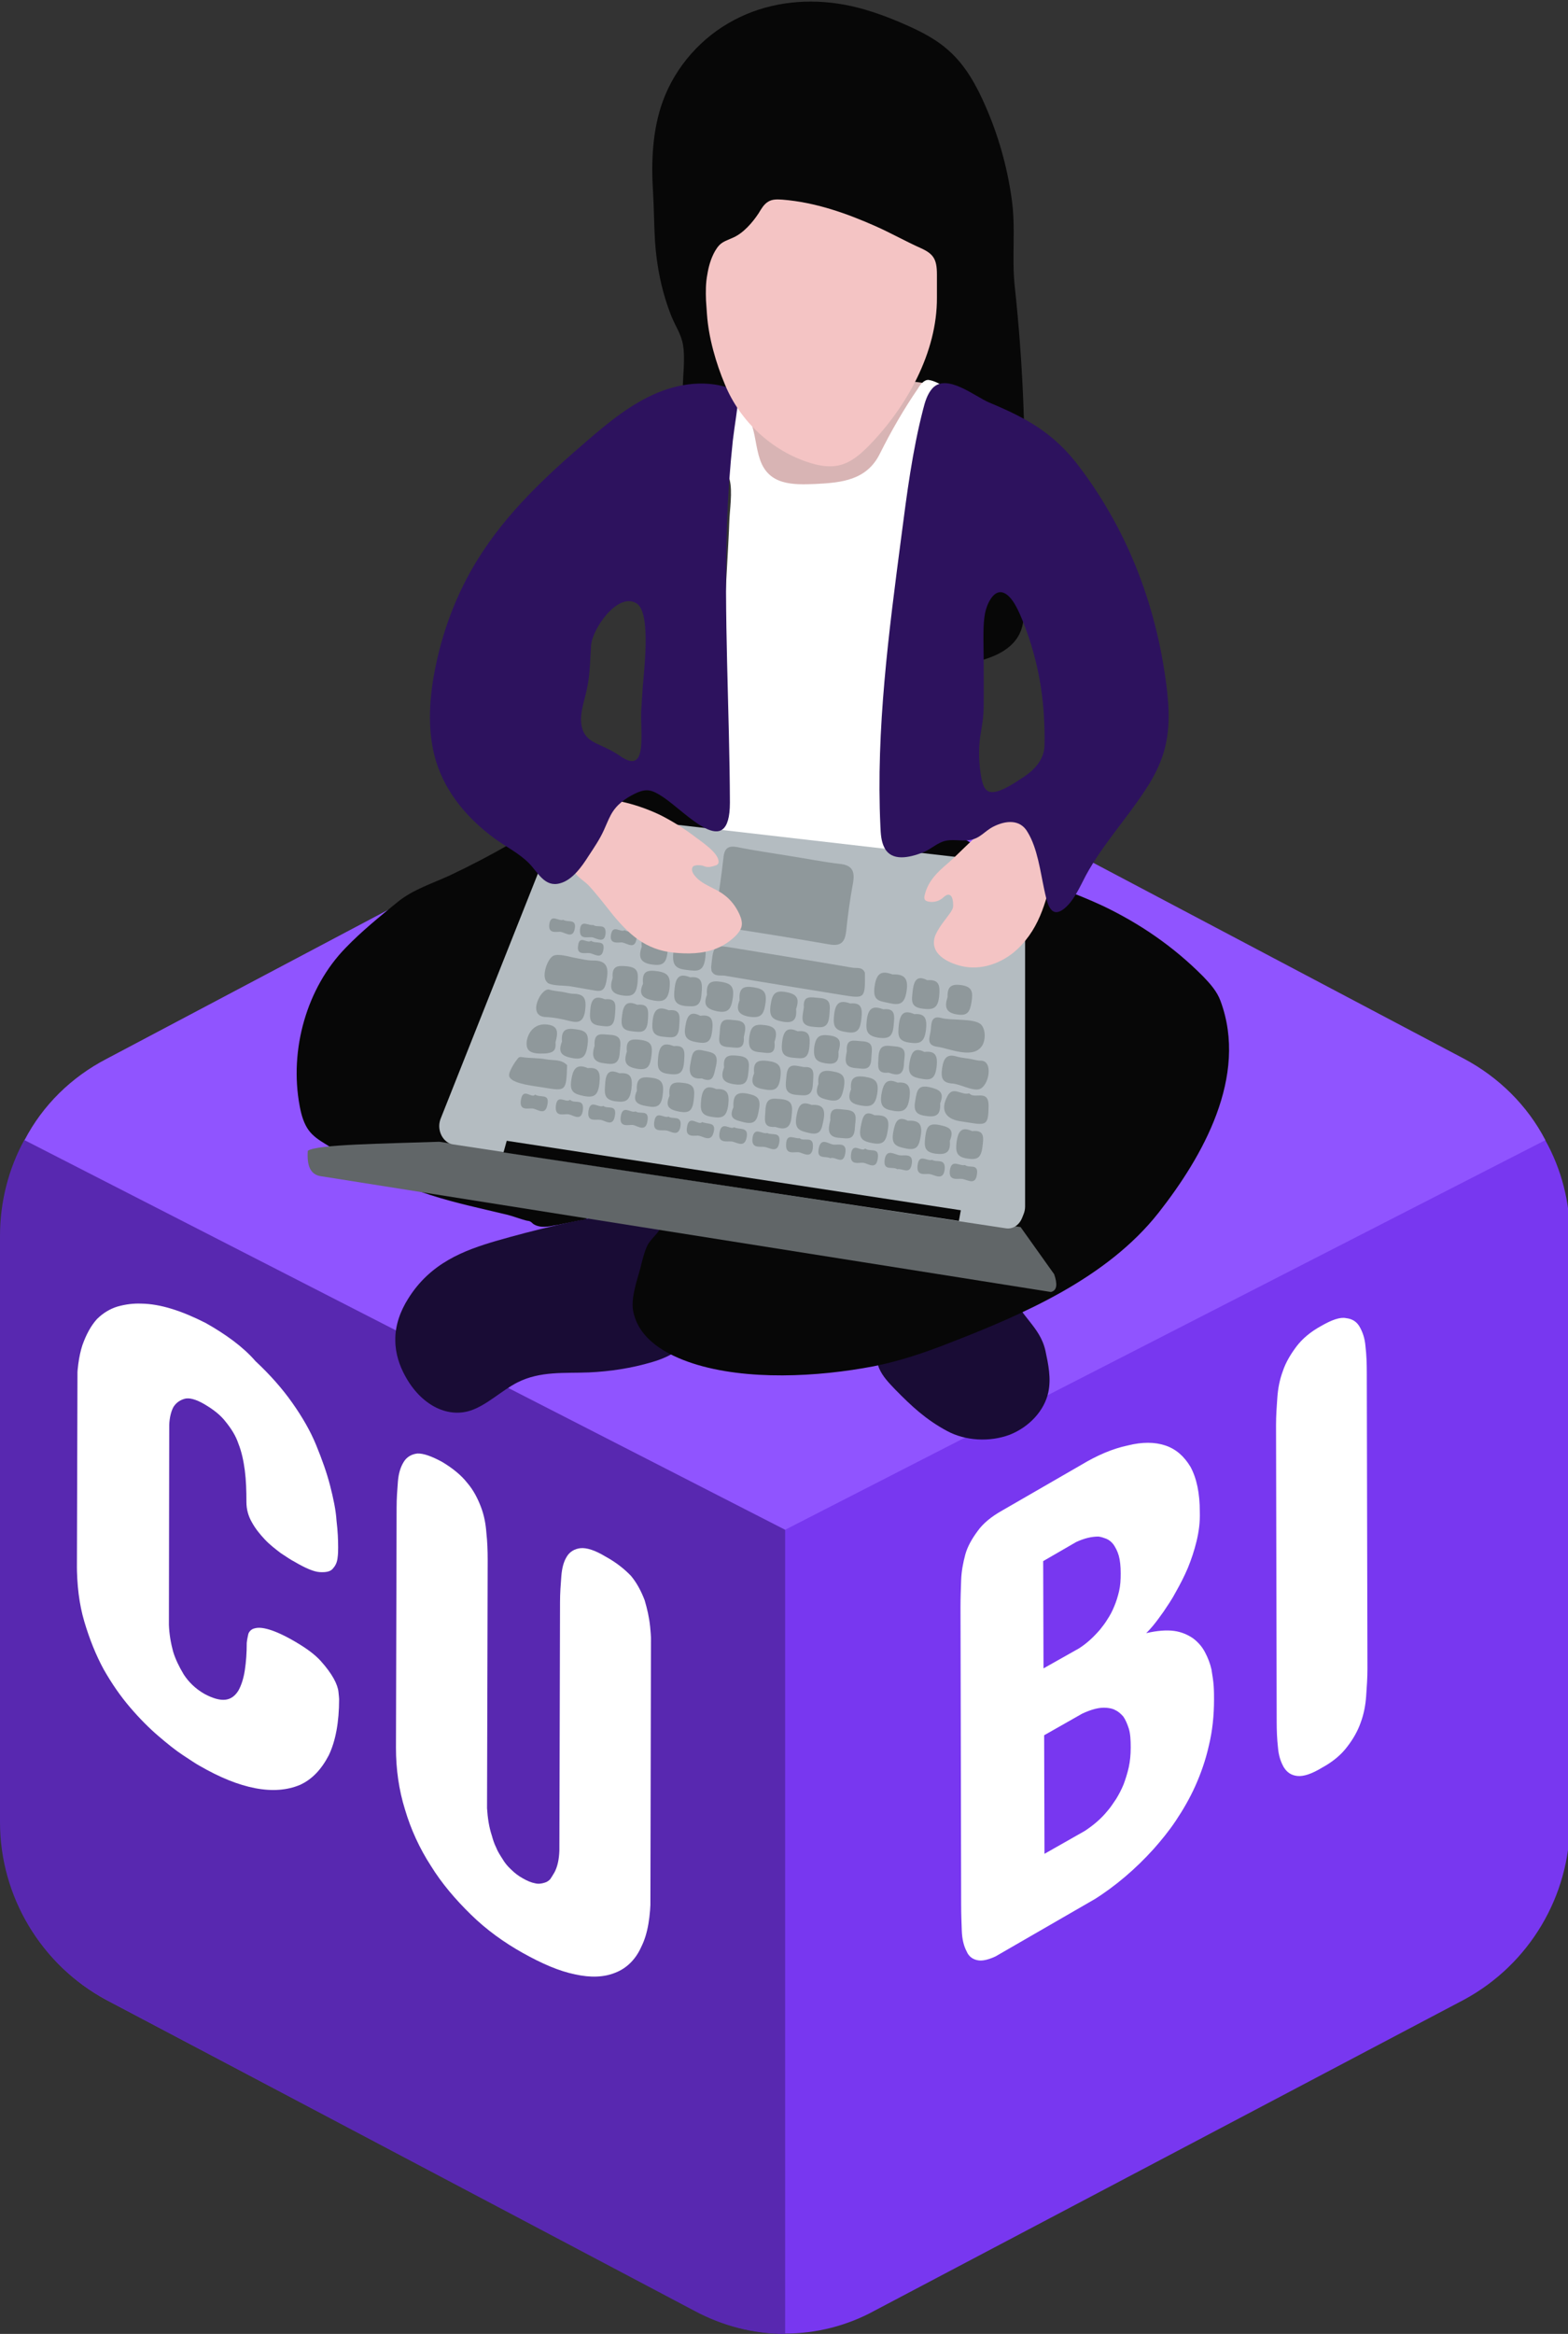 <?xml version="1.0" encoding="utf-8"?>
<!-- Generator: Adobe Illustrator 23.0.2, SVG Export Plug-In . SVG Version: 6.00 Build 0)  -->
<svg version="1.1" xmlns="http://www.w3.org/2000/svg" xmlns:xlink="http://www.w3.org/1999/xlink" x="0px" y="0px"
	 viewBox="0 0 485.5 722.4" style="enable-background:new 0 0 485.5 722.4;" xml:space="preserve">
<rect x="0" y="0" width="485.5" height="722.4" fill="#333333" stroke="none"/>
<style type="text/css">
	.st0{fill:#7837F0;}
	.st1{fill:#5828B0;}
	.st2{fill:#9054FF;}
	.st3{enable-background:new    ;}
	.st4{clip-path:url(#SVGID_2_);}
	.st5{fill:#FFFFFF;}
	.st6{clip-path:url(#SVGID_4_);}
	.st7{fill:#190C35;}
	.st8{fill:#070707;}
	.st9{fill:#616668;}
	.st10{fill:#D8B4B4;}
	.st11{fill:#B4BCC1;}
	.st12{fill:#F4C4C4;}
	.st13{fill:#2D125E;}
	.st14{fill:#8F989B;}
</style>
<g id="Cubi-chica">
	<g id="Capa_1">
		<g>
			<g>
				<path class="st0" d="M486.1,382.5V564c0,22.9-12.6,44-32.7,54.9L271,715.1c-17.4,9.6-38.5,9.6-55.9,0L32.9,619
					c-20.2-10.9-32.7-32-32.7-54.9V382.6c0-10.4,2.6-20.6,7.6-29.8h0.1c5.6-10.7,14.5-19.4,25.1-25l182.1-96.3
					c17.4-9.4,38.4-9.4,55.8,0l182.3,96.3c10.7,5.6,19.4,14.3,25.1,25h0.1C483.5,361.9,486.1,372.1,486.1,382.5z"/>
				<path class="st1" d="M243.1,473.2v249.2c-9.8,0-19.4-2.5-28-7.1L32.9,619C12.7,608.1,0,587,0,564V382.5c0-10.4,2.6-20.7,7.6-29.8
					L243.1,473.2z"/>
				<path class="st2" d="M478.5,352.9L243.1,473.5L7.6,352.9c5.6-10.8,14.5-19.5,25.3-25.1l182.2-96.4c17.4-9.3,38.4-9.3,55.9,0
					l182.3,96.3C464,333.4,472.9,342.1,478.5,352.9L478.5,352.9z"/>
			</g>
			<g>
				<g>
					<g class="st3">
						<g>
							<g>
								<defs>
									<polygon id="SVGID_1_" points="23.7,524.8 24.1,386.6 201.6,489.2 201.3,627.4 								"/>
								</defs>
								<clipPath id="SVGID_2_">
									<use xlink:href="#SVGID_1_"  style="overflow:visible;"/>
								</clipPath>
								<g class="st4">
									<g>
										<g>
											<g>
												<path class="st5" d="M63.7,409.5c-7.5-3.8-14-5.9-19.9-6c-2.5-0.1-4.9,0.2-7.4,0.9c-2.3,0.7-4.5,2-6.4,3.9
													c-1.8,2-3.3,4.7-4.5,8.1c-1.1,3.4-1.7,7.8-1.7,13.1V484c0,6.5,0.7,12.5,2.3,17.9s3.6,10.4,6,14.8
													c2.5,4.4,5.2,8.3,8.2,11.8c2.9,3.4,5.9,6.4,8.7,8.8s5.4,4.5,7.7,6s3.9,2.6,5,3.2c6.4,3.7,12.1,6,17.4,7
													c5.3,1,9.8,0.6,13.7-1c3.8-1.7,6.7-4.8,9-9.2c2.1-4.4,3.2-10.2,3.2-17.4c0-0.4-0.1-1.1-0.2-2.2s-0.6-2.6-1.5-4.2
													c-0.9-1.6-2.2-3.4-4-5.4c-1.8-2-4.4-3.9-7.8-5.9c-3.4-2-6.1-3.2-8.1-3.8s-3.4-0.7-4.5-0.4c-1,0.2-1.7,0.9-2,1.7
													c-0.2,0.9-0.4,1.8-0.5,2.8c0,3.1-0.2,5.9-0.6,8.5c-0.4,2.6-1.1,4.7-2,6.3c-1,1.6-2.3,2.6-4,2.8c-1.7,0.2-3.9-0.4-6.5-1.8
													c-2.8-1.6-4.9-3.7-6.4-6c-1.5-2.5-2.6-4.8-3.3-7.1c-0.7-2.6-1.2-5.4-1.3-8.3l0.1-61.9c0.1-2.3,0.6-4.2,1.3-5.5
													c0.7-1.1,1.7-2,3.3-2.5c1.5-0.5,3.7,0.1,6.4,1.7c2.7,1.6,4.9,3.3,6.5,5.4c1.7,2.1,3.1,4.3,3.9,6.7c1,2.5,1.6,5.3,2,8.3
													c0.4,3.1,0.5,6.3,0.5,9.8c0,2.3,0.6,4.4,1.7,6.3c1.1,2,2.5,3.7,4,5.3s3.2,2.9,4.9,4.2c1.7,1.1,3.1,2.1,4.3,2.7
													c3.4,2,6,3.1,7.8,3.2c1.8,0.1,3.2-0.1,4-1s1.3-1.8,1.5-3.2s0.2-2.5,0.2-3.4c0-2.3-0.1-5-0.5-8.3c-0.2-3.3-1-7-2-10.9
													c-1-3.9-2.5-8.1-4.3-12.5c-1.8-4.4-4.3-8.7-7.4-13.1c-3.1-4.4-6.9-8.7-11.4-12.9C75.3,416.9,69.9,413,63.7,409.5"/>
												<path class="st5" d="M187.5,481.8c-3.3-2-5.9-2.8-7.8-2.6c-1.8,0.2-3.3,1.1-4.2,2.6c-1,1.6-1.5,3.6-1.7,6.1
													c-0.2,2.6-0.4,5.2-0.4,8l-0.2,76.9c-0.1,2.8-0.6,5-1.5,6.7c-0.4,0.7-0.9,1.5-1.3,2.1c-0.5,0.6-1.2,1-2,1.2
													c-0.7,0.2-1.7,0.4-2.8,0.1c-1.1-0.2-2.3-0.7-3.7-1.5c-1.3-0.7-2.6-1.7-3.6-2.7c-1.1-1-2-2.1-2.7-3.3
													c-0.7-1.1-1.5-2.3-2-3.6c-0.6-1.2-1-2.5-1.3-3.6c-0.9-2.7-1.3-5.5-1.5-8.5l0.2-76.9c0-2.8-0.1-5.6-0.4-8.3
													c-0.2-2.8-0.7-5.5-1.7-8.1c-1-2.6-2.3-5.2-4.3-7.5c-1.8-2.3-4.5-4.5-7.7-6.4c-3.3-1.8-5.9-2.7-7.7-2.6
													c-1.8,0.2-3.3,1.1-4.2,2.6c-1,1.6-1.6,3.6-1.8,6.1c-0.2,2.6-0.4,5.2-0.4,8l-0.2,74.4c0,6.6,0.9,13,2.8,19.1
													c1.8,6.1,4.5,12,8,17.4c3.4,5.5,7.6,10.4,12.4,15.1c4.8,4.7,10.2,8.6,16.1,11.9c5.9,3.3,11.2,5.6,16.1,6.6
													c4.9,1.1,9.1,0.9,12.5-0.5c3.4-1.3,6.3-4,8.1-8.1c2-4,2.8-9.3,2.9-16.1l0.2-74.4c0-2.8-0.1-5.6-0.4-8.5s-0.9-5.5-1.7-8.2
													c-1-2.6-2.3-5.2-4.2-7.5C193.4,485.7,190.8,483.6,187.5,481.8"/>
											</g>
										</g>
									</g>
								</g>
							</g>
						</g>
					</g>
				</g>
			</g>
			<g>
				<g>
					<g class="st3">
						<g>
							<g>
								<defs>
									<polygon id="SVGID_3_" points="297.6,611.7 297.1,475.1 423.2,402.2 423.7,538.9 								"/>
								</defs>
								<clipPath id="SVGID_4_">
									<use xlink:href="#SVGID_3_"  style="overflow:visible;"/>
								</clipPath>
								<g class="st6">
									<g>
										<g>
											<g>
												<path class="st5" d="M323.4,573.8l-0.1-36.7l11.8-6.7c2.8-1.3,5.3-2,7.5-1.8c0.9,0.1,1.8,0.2,2.7,0.7
													c0.9,0.4,1.7,1.1,2.5,2c0.7,1,1.2,2.2,1.7,3.7c0.5,1.6,0.6,3.6,0.6,5.9c0,2.2-0.2,4.3-0.6,6.1c-0.4,1.8-1,3.7-1.6,5.3
													c-0.7,1.7-1.5,3.2-2.3,4.5c-0.9,1.3-1.7,2.6-2.6,3.6c-2.1,2.6-4.4,4.5-7.1,6.3L323.4,573.8 M323.1,516.4l-0.1-33.2
													l10.2-5.9c2.6-1.2,4.8-1.7,6.9-1.7c0.9,0.1,1.7,0.4,2.5,0.7c0.9,0.4,1.6,1,2.2,1.8c0.6,0.9,1.2,2,1.6,3.4
													s0.6,3.3,0.6,5.5c0,2-0.1,3.8-0.5,5.5s-0.9,3.3-1.5,4.7c-0.6,1.5-1.3,2.8-2.1,4c-0.7,1.2-1.6,2.3-2.3,3.2
													c-2,2.3-4,4.2-6.5,5.8L323.1,516.4 M334.8,453.4l-24.6,14.2c-3.2,1.8-5.8,3.9-7.5,6.3c-1.7,2.3-3.1,4.7-3.8,7.2
													c-0.7,2.6-1.2,5.2-1.3,8c-0.1,2.7-0.2,5.5-0.2,8.3l0.2,92c0,2.8,0.1,5.6,0.2,8.2c0.1,2.6,0.6,4.7,1.5,6.4
													c0.7,1.7,2.1,2.6,3.8,2.8c1.7,0.2,4.3-0.6,7.5-2.5l27.8-16.1c7-4.4,13.2-9.7,18.8-15.9c2.3-2.6,4.7-5.5,6.9-8.8
													c2.2-3.3,4.3-6.9,6-10.7c1.7-3.8,3.2-8,4.2-12.5c1.1-4.5,1.6-9.3,1.6-14.3c0-1.1,0-2.5-0.1-4c-0.1-1.7-0.4-3.4-0.7-5.3
													c-0.4-1.8-1.1-3.6-2-5.3c-0.9-1.7-2.1-3.1-3.7-4.3c-1.6-1.1-3.6-2-5.9-2.3s-5.2-0.1-8.6,0.7c0.4-0.4,1.1-1.1,2.1-2.3
													c1-1.2,2.1-2.7,3.3-4.4c1.2-1.8,2.6-3.8,3.8-6.1c1.3-2.3,2.6-4.8,3.7-7.4c1.1-2.7,2-5.4,2.7-8.3c0.7-2.9,1.1-5.9,1-9
													c0-5.9-1-10.5-2.9-14c-2-3.3-4.5-5.5-7.8-6.6s-7.2-1.1-11.6,0C344.5,448.4,339.8,450.4,334.8,453.4"/>
												<path class="st5" d="M409.1,410.4c-3.3,1.8-5.9,4-7.7,6.4s-3.3,4.9-4.2,7.6c-1,2.7-1.5,5.4-1.7,8.2
													c-0.2,2.8-0.4,5.6-0.4,8.5l0.2,91.7c0,2.8,0.1,5.5,0.4,8.1c0.2,2.6,0.9,4.5,1.8,6.1c1,1.6,2.3,2.5,4.2,2.7
													s4.4-0.6,7.7-2.6c3.3-1.8,5.9-4,7.7-6.4c1.8-2.3,3.3-4.9,4.2-7.5c1-2.7,1.5-5.4,1.7-8.2c0.2-2.8,0.4-5.6,0.4-8.5
													l-0.2-91.7c0-2.8-0.1-5.5-0.4-8c-0.2-2.6-0.9-4.5-1.8-6.1s-2.3-2.5-4.2-2.7C415,407.6,412.4,408.5,409.1,410.4"/>
											</g>
										</g>
									</g>
								</g>
							</g>
						</g>
					</g>
				</g>
			</g>
		</g>
	</g>
	<g id="Capa_2">
		<g>
			<path class="st7" d="M303.1,404.2c3.4-1.4,6.8-2.8,10.3-4.2c2.2,7.4,8.6,10.4,10.3,18.1c0.9,4.2,1.8,8.5,0.9,12.8
				c-1.2,5.7-5.9,10.8-12,13.2c-6.2,2.3-13.7,1.9-19.4-1.2c-6.5-3.5-10.9-7.6-16-12.8c-1.9-2-3.9-4-5-6.6c-1.1-2.6-1-5.8,0.9-7.8
				c1.3,0.5,2.7,0,3.9-0.5C285.6,411.4,294.3,407.8,303.1,404.2z"/>
			<path class="st7" d="M153.6,384.1c-9.9,2.9-20.4,6.8-27.3,18c-2.2,3.5-4,8-3.9,12.8c0,4,1.3,7.8,3,10.9
				c4.8,8.9,12.9,13.2,20.3,10.8c5.1-1.7,9.6-6.2,14.5-8.7c7.1-3.6,14.7-2.8,22.1-3.1c6.6-0.3,13.2-1.3,19.6-3.2
				c6.2-1.8,13.3-5.6,15.4-14.7c1.6-6.9-0.2-14.4-2-21.1c-4.6-17.5-16.2-11.7-26-10C177.3,377.9,165.4,380.7,153.6,384.1z"/>
			<path class="st8" d="M341.5,280.4c11.3,5.4,21.8,12.5,31.1,21.9c2.1,2.2,4.2,4.5,5.3,7.5c8.7,23.4-5.6,48.3-19.2,65.6
				c-16,20.3-42.1,31.5-64.8,40.3c-7.6,3-15.4,5.6-23.4,7.2c-17.2,3.3-39.3,4.5-56-0.9c-7.9-2.6-16.9-7.3-18.5-16.5
				c-0.6-3.9,1.2-9.1,2.2-12.7c0.6-2.3,1.2-5.1,2.2-7.2c1.2-2.4,3.5-3.7,4.5-6.3c0.9-2.4,0.5-5.8-1.7-7c-0.9-0.5-2-0.6-3.1-0.6
				c-2.9-0.1-5.9,0.2-8.7,0.8c-2.2,0.4-3.2,2.5-5.1,3.4c-0.8,0.4-1.4,0.5-2.2,0.5c-0.8,0-1.4,0.4-2.1,0.7c-0.7,0.3-1.5,0.5-2.3,0.6
				c-1.8,0.4-3.6,0.7-5.4,1.1c-0.9,0.2-1.8,0.4-2.7,0.5c-1.3,0.3-2.6,0.5-3.9,0.4c-0.9-0.1-1.7-0.3-2.5-0.8c-0.3-0.2-0.6-0.6-1-0.8
				c-0.3-0.2-0.8-0.2-1.2-0.3c-2-0.5-3.9-1.3-5.9-1.8c-7.9-1.9-16-3.6-23.8-6.1c-11.5-3.7-22.4-9.4-32.7-15.9c-1.8-1.1-3.6-2.3-4.9-4
				c-1.6-2.1-2.4-4.9-2.9-7.6c-3.3-17.5,2.2-36.7,14.2-49c5-5.2,10.6-9.7,16.1-14.2c4.8-3.9,10.7-5.7,16.3-8.3
				c12.5-5.9,24.5-12.8,36.1-20.7c5.4-3.7,11.5-8.4,18-9.2c5.9-0.7,12.5,0,18.6-0.1c17-0.4,34.2-0.8,50.7,3.5c9,2.3,17.7,6,26.2,10.2
				c13.5,6.6,25.7,15.6,39.3,20.4C332.8,276.6,337.2,278.4,341.5,280.4z"/>
			<path class="st9" d="M99.6,364.1l225.8,35.8c2-0.5,2-2.6,1-5.5L316,379.8l-180-26.4c-17.2,0.6-38,0.8-40.7,2.8
				C95,360.7,96,363.7,99.6,364.1z"/>
			<path class="st8" d="M202.8,74.5c-0.3-5-0.3-10.1-0.6-15c-0.6-9.5-0.2-19.2,3-28.1c4-11,12.2-20,22.1-25.2
				c9.8-5.2,21.1-6.7,32-5.1c7.6,1.1,15,3.8,22.1,7c4.4,2,8.8,4.3,12.4,7.6c5.1,4.5,8.6,10.8,11.4,17.3c3.9,8.9,6.6,18.4,8,28.2
				c1.4,9.4,0,18.2,1,27.5c2.4,22.2,3.4,44.7,3,67.1c-0.2,11.2-1.1,22.3-0.3,33.3c0.6,8.6-5,12.8-12.1,15c-8.3,2.5-15.5-0.9-22-7
				c-13-12.3-11.4-30.7-11.4-47.6c0-3.6,2-10.9,0.8-14.1c-2-5.6-12-0.4-16.2-0.1c-6,0.5-12.1,0.1-18.1-0.3c-5.7-0.4-11.4-0.8-17-2.3
				c-3.8-1.1-7.9-3.2-9.1-7.3c-0.4-1.5-0.4-3.1-0.4-4.6c0-4.4,0.8-9.6,0.1-13.9c-0.5-3.3-2.3-5.8-3.6-9
				C204.9,90.4,203.3,82.4,202.8,74.5z"/>
			<path class="st10" d="M272.9,166.2c7.8-0.5,16.6-1.7,20.8-6.6c1.5-1.7,2.2-3.7,2.8-5.7c1.8-5.9,2.8-11.9,3-17.9
				c0.2-4.2-0.2-8.7-3.3-12.3c-5-5.6-15.8-6.9-24.2-4.5c-6.1,1.7-11,4.9-17.2,6c-5.3,0.9-10.5,2.3-15.8,3.6
				c-4.6,1.1-9.5,0.3-14.2-0.4c-0.8-0.1-1.6-0.2-2.2,0.3c-0.5,0.4-0.6,1.1-0.8,1.7c-0.9,3.4-3.6,7.5-2.7,11.1
				c0.9,3.6,4.8,4.8,7.7,6.8c4.2,2.9,4.7,7.5,7.7,10.8c3.2,3.6,9,3.8,13.3,5.2C255.8,166.9,264.4,166.7,272.9,166.2z"/>
			<path class="st5" d="M222.3,261.4c15.9,4.2,32.3,6.1,48.7,5.7c1,0,2.1-0.1,3-0.6c1.6-1,1.9-3.4,2.1-5.4
				c3.4-38.9,6.4-77.9,9.7-116.7c0.4-4.4,2.2-8.4,3.7-12.4c0.8-2.1,1.3-4.2,1.8-6.3c0.5-1.9,2-3,2.1-5.3c0-0.1,0-0.2-0.1-0.3
				c-0.1-0.1-0.2-0.2-0.3-0.2c-1.6-0.8-3.7-2.1-5.5-2.3c-1.4-0.1-2.6,1.5-3.3,2.7c-4.4,6.4-8.3,13.2-11.8,20.2
				c-4.1,8.2-11.9,8.9-19.9,9.3c-7.1,0.3-14.5,0.4-17.2-7.6c-1.3-3.8-1.4-8-2.9-11.7c-1.5-3.9-4.5-7-8.1-8.6
				c-0.9,1.6-1.2,3.4-1.4,5.3c-0.4,3.7-0.8,7.4-0.5,11c0.4,4.1,2.6,6.6,3.5,10.2c1,3.8,0,9.5-0.1,13.4
				C225.6,170.6,219.7,260.7,222.3,261.4z"/>
			<path class="st11" d="M136,348.5L136,348.5c0-0.8,0.2-1.7,0.5-2.4l36.2-91.2c0.9-2.2,2.8-3.5,4.9-3.3L313,267.2
				c2.5,0.3,4.4,2.7,4.4,5.7v100.6c0,0.8-0.2,1.7-0.5,2.4l-0.4,1c-0.9,2.3-2.9,3.6-5,3.3l-171.3-26C137.8,353.8,136,351.3,136,348.5z
				"/>
			<path class="st12" d="M293.6,267.1c-3.2,2.7-6.3,5.6-7.3,10c-0.1,0.5-0.2,1,0.1,1.4c0.2,0.3,0.5,0.4,0.8,0.5
				c1.5,0.4,3.2,0.1,4.5-0.9c0.7-0.6,1.5-1.4,2.3-1.1c0.8,0.3,1,1.4,1.1,2.4c0,0.6,0.1,1.2-0.1,1.7c-0.1,0.4-0.4,0.8-0.6,1.2
				c-1.7,2.4-3.6,4.5-4.8,7.2c-2.1,5.7,3.9,8.5,8,9.5c6.1,1.5,12.7-0.8,17.4-5.2c7.4-7,9.2-16,11.5-25.8c0.8-3.6,1.7-7.4,0.6-10.9
				C321,236.8,300.8,260.9,293.6,267.1z"/>
			<path class="st13" d="M361.7,217.6c-0.1-1.1-0.2-2.3-0.3-3.4c-2.9-25.6-11.8-49.2-26.9-69.3c-8-10.8-16.5-15.4-28.2-20.3
				c-4.5-1.9-13.2-9.2-17.6-4.4c-1.6,1.8-2.3,4.2-2.9,6.6c-3.3,12.8-5,26-6.7,39.1c-3.9,29.8-7.9,59.8-6.5,89.9
				c0.1,2.2,0.2,4.5,1.2,6.5c2.3,4.6,8,3,11.6,1.7c2.3-0.8,4.3-2.7,6.5-3.5c2.8-1,5.6,0,8.4-0.5c3.2-0.5,4.5-2.7,7.2-4.1
				c3.9-2,8.4-2.4,10.7,1.7c3,4.9,3.9,12,5.1,17.6c0.8,3.6,1.7,9.4,6,6.2c3.1-2.3,5.1-7,6.9-10.4c5.2-9.6,12.6-17.5,18.5-26.6
				C360.6,235.5,362.4,228,361.7,217.6z M323.4,231c-0.2,4.5-3.6,7.7-6.9,9.8c-2.2,1.4-8.7,6.1-11.1,3.7c-0.9-0.9-1.2-2.2-1.5-3.5
				c-0.8-4.2-1-8.7-0.4-13c0.3-2,0.7-4,0.9-6c0.2-2.2,0.2-4.5,0.2-6.8c0-5.7,0-11.4-0.1-17.1c0-2.8,0-5.6,0.5-8.3
				c0.5-2.6,2.5-7.3,5.5-6.4c3,0.9,5.1,6.2,6.2,8.9c3.7,9.2,5.9,19,6.5,28.9C323.4,224.6,323.5,227.8,323.4,231z"/>
			<polygon class="st8" points="156.9,353.1 297.5,374.6 296.9,377.9 155.9,356.7 		"/>
			<g>
				<path class="st14" d="M169.7,304.3c1.5,0.9,5.3,0.7,7,1c2.5,0.4,5,0.9,7.5,1.3c2.1,0.4,3-0.2,3.5-2.6c0.8-4,0.7-6.8-4.2-6.7
					c-1.8,0-3.6-0.5-5.4-0.8c-1.7-0.3-5.3-1.5-6.9-0.6c-1.9,1.2-3.7,6.7-1.7,8.2C169.6,304.3,169.7,304.3,169.7,304.3z"/>
				<path class="st14" d="M304,317.4c-0.1-0.2-0.3-0.3-0.5-0.5c-2.2-1.7-9.1-1-12-1.8c-3.2-0.9-3.1,1.6-3.3,3.7c-0.2,2-1.7,4.7,2,5.2
					c3.6,0.5,10.4,3.6,13.4,0.3C305.2,322.7,305.3,319.1,304,317.4z"/>
				<path class="st14" d="M169,314.8c2.4,0.1,4.9,0.6,7.3,1.2c2.8,0.7,4.4,0.4,4.9-3.4c0.4-3.5-0.3-4.9-3.5-5c-1.2,0-2.4-0.4-3.6-0.6
					c-1.4-0.2-2.8-0.3-4.1-0.7C167.5,305.7,163,314.6,169,314.8z"/>
				<path class="st14" d="M303.7,328.3c-1.2,0-2.4-0.4-3.6-0.6c-1.2-0.2-2.5-0.3-3.6-0.6c-3.1-1-4.3,0.1-4.8,3.6
					c-0.5,3.4,0.4,4.5,3.4,4.7c2.2,0.2,6.2,2.4,8.2,1.7C306.3,336,307.6,328.3,303.7,328.3z"/>
				<path class="st14" d="M300.1,338.4c-2.3,0.8-5-2.4-6.7,0.8c-2.3,4.2-0.8,7,3.6,7.8c1.1,0.2,2.1,0.3,3.2,0.5
					c5.4,0.9,5.8,0.5,5.9-5.2C306.1,336.9,301.7,340.4,300.1,338.4z"/>
				<path class="st14" d="M275.4,310.5c3.1,0.7,4.7,0.3,5.3-3.7c0.7-4.4-1.1-5.3-4.4-5.2c-3.2-1.2-4.9-0.6-5.5,3.7
					C270.1,310.1,272.6,309.8,275.4,310.5z"/>
				<path class="st14" d="M212.5,300.2c3.2,0.4,5.4,0.9,5.9-3.9c0.5-4.2-1.2-4.9-3.7-4.9c-3-0.4-5.7-2-6.2,3.1
					C208.1,298.5,208.9,299.8,212.5,300.2z"/>
				<path class="st14" d="M276.5,343.8c3.3,0.6,4.6-0.3,5.1-4c0.5-3.6-0.5-5-3.7-4.7c-3.3-1.5-4.4,0.1-5,3.7
					C272.4,342.3,273.5,343.3,276.5,343.8z"/>
				<path class="st14" d="M203.5,300.6c-3-0.4-4.8-0.1-4.4,3.9c-1.6,3.5,0.1,4.6,3.4,5.2c3.1,0.5,4.3-0.3,4.8-3.7
					C207.7,302.3,206.9,301.1,203.5,300.6z"/>
				<path class="st14" d="M217.2,307.8c0.3-3.3,0.4-5.7-3.5-5.3c-3-1.2-4.4-0.4-4.8,3.3c-0.4,3.3-0.3,5.2,3.4,5.6
					C215.2,311.6,216.9,311.7,217.2,307.8z"/>
				<path class="st14" d="M272,321.2c3.2,0.4,4.4-0.3,4.7-3.8c0.3-3.1,0.6-5.4-3.2-5c-2.9-1.1-4.6-0.7-5.1,3.2
					C268,319,268.3,320.6,272,321.2z"/>
				<path class="st14" d="M266.7,315.4c0.4-3.4,0-5.1-3.4-4.8c-2.9-1-4.5-0.6-5,3.2c-0.4,3.4-0.2,5.1,3.5,5.6
					C265.3,320.1,266.3,319,266.7,315.4z"/>
				<path class="st14" d="M278.3,317.3c-0.3,3-0.4,4.9,3.2,5.4c3.3,0.5,4.7,0,5.2-3.9c0.4-3.4-0.2-5.2-3.6-4.9
					C279.9,312.5,278.7,313.7,278.3,317.3z"/>
				<path class="st14" d="M266.7,342.2c3,0.5,4.3-0.1,4.9-3.6c0.6-3.8-0.5-4.8-3.8-5.3c-3.3-0.5-4.6,0.4-4.3,3.9
					C262.1,340.7,263.7,341.7,266.7,342.2z"/>
				<path class="st14" d="M255,346.6c0.7-3.7-0.6-4.8-3.7-4.6c-3.2-1.3-4.1,0.1-4.7,3.5c-0.7,4.1,1,4.5,4,5.2
					C254.2,351.5,254.4,349.5,255,346.6z"/>
				<path class="st14" d="M237,310.6c0.5-3.5-0.5-4.5-3.6-5c-3.1-0.5-4.7,0.1-4.4,4c-1.2,3-0.4,4.5,3,5.1
					C235.5,315.2,236.5,314.2,237,310.6z"/>
				<path class="st14" d="M225.5,341.9c0.4-3.5-0.4-5-3.7-4.8c-3-1.3-4.3-0.3-4.7,3.3c-0.3,3.1-0.2,4.8,3.3,5.3
					C223.5,346.2,225,345.9,225.5,341.9z"/>
				<path class="st14" d="M285.6,312.2c3.2,0.4,4.8,0.1,5.2-3.9c0.3-3.3,0-5.2-3.7-4.9c-2.9-1.5-4.1-0.3-4.5,3.3
					C282.3,309.6,281.8,311.7,285.6,312.2z"/>
				<path class="st14" d="M195.5,337.1c0.4-3.4,0-5.2-3.7-4.9c-2.4-1-4.1-1-4.4,2.9c-0.2,3.1-0.7,5.3,3.3,5.8
					C193.9,341.3,195,340.6,195.5,337.1z"/>
				<path class="st14" d="M185.6,335.3c0.4-3.5-0.3-5-3.6-4.7c-3.3-1.4-4.6,0-5.1,3.7c-0.6,3.7,0.9,4.3,3.7,4.9
					C183.9,339.9,185.2,339.1,185.6,335.3z"/>
				<path class="st14" d="M246.7,338.9c2.7,0.2,4.8,0.7,5-3.4c0.1-2.8,0.9-5.5-2.7-5.2c-2.7-0.4-5.2-1.7-5.5,2.9
					C243.2,336.2,242.7,338.6,246.7,338.9z"/>
				<path class="st14" d="M246.5,312.3c1.1-3.2,0.3-4.6-3-5.2c-3.5-0.7-4.4,0.5-4.9,4c-0.5,3.5,0.5,4.5,3.6,5.1
					C245.4,316.8,246.8,315.9,246.5,312.3z"/>
				<path class="st14" d="M270.8,345.2c-3.2-1.7-3.7,0.5-4.3,3.6c-0.7,3.6,0.5,4.4,3.5,5c3.5,0.7,4.4-0.5,4.9-4.1
					C275.6,345.8,274,345.1,270.8,345.2z"/>
				<path class="st14" d="M167.2,326.1c0.9,0,1.8,0,2.3-0.1c2.1-0.3,2.7-1.2,2.5-3.4c0.8-2.9,1-5.2-2.8-5.5c-3.2-0.3-5.5,1.8-6.1,5.1
					c-0.1,0.9-0.1,1.9,0.4,2.6C164,325.7,165.6,326.1,167.2,326.1z"/>
				<path class="st14" d="M187,329.1c2.7,0.4,4.7,0.6,4.9-3.4c0.2-2.8,1-5.2-3-5.4c-2.5-0.1-5.1-1.1-4.8,3.4
					C183.2,326.6,183.4,328.7,187,329.1z"/>
				<path class="st14" d="M236.7,337.2c2.9,0.5,4.4,0.2,4.9-3.5c0.5-3.8-0.4-4.8-3.7-5.3c-3.1-0.4-4.8,0.1-4.4,3.8
					C232.1,335.7,233.6,336.7,236.7,337.2z"/>
				<path class="st14" d="M201.6,298.5c3.3,0.5,4.7,0,5.1-3.9c0.4-3.4-0.3-4.7-3.5-5.1c-2.9-0.4-4.9-0.4-4.5,3.5
					C197.7,296,198,297.9,201.6,298.5z"/>
				<path class="st14" d="M281.1,346.9c-3-1.5-3.9,0.1-4.5,3.4c-0.8,4.1,1,4.6,4,5.2c3.5,0.7,4-1,4.5-4
					C285.7,347.8,284.4,346.7,281.1,346.9z"/>
				<path class="st14" d="M264.7,349.1c0.1-2.6,1.3-5.3-2.8-5.6c-2.6-0.2-5.1-1.2-4.8,3.2c-0.8,3-0.9,5.3,2.9,5.5
					C262.5,352.4,264.5,353,264.7,349.1z"/>
				<path class="st14" d="M205.2,338.8c0.4-3.3-0.1-4.8-3.4-5.2c-3-0.4-4.9-0.2-4.6,4c-1.5,3.4,0.1,4.3,3.2,4.8
					C203.4,343,204.8,342.4,205.2,338.8z"/>
				<path class="st14" d="M256.8,314.2c0.2-2.9,0.7-5.1-3.1-5.3c-2.6-0.2-5.1-1-4.8,2.9c-0.4,2.9-1.5,5.6,2.7,6
					C254.6,318.1,256.5,318.4,256.8,314.2z"/>
				<path class="st14" d="M235,343.4c0.7-3.7-0.8-4.3-3.6-4.9c-3.3-0.6-4.5,0.5-4.3,4.2c-1.7,3.7,0.7,4,3.4,4.7
					C234,348.2,234.5,346.4,235,343.4z"/>
				<path class="st14" d="M222,313c3.5,0.7,4.4-0.7,4.9-4.1c0.5-3.6-0.6-4.5-3.6-5c-3.2-0.5-4.7,0.2-4.4,4
					C217.7,311,218.7,312.3,222,313z"/>
				<path class="st14" d="M214.8,340.5c0.3-3,0.5-4.9-3.1-5.3c-3.1-0.4-4.8-0.1-4.4,4c-1.5,3.4,0,4.3,3.1,4.9
					C213.4,344.6,214.4,343.8,214.8,340.5z"/>
				<path class="st14" d="M194.2,299.1c-3-0.3-4.8-0.2-4.5,3.6c-1,3.1-0.6,4.9,3,5.4c3.2,0.5,4.3-0.4,4.7-3.8
					C197.6,301.3,197.8,299.5,194.2,299.1z"/>
				<path class="st14" d="M245.6,327.4c2.7,0.2,4.6,0.8,5-3.3c0.3-3.2,0.2-5.3-3.6-4.9c-2.7-1.2-4.3-0.8-4.8,3.1
					C241.8,325.6,242.2,327.1,245.6,327.4z"/>
				<path class="st14" d="M215.8,322.6c3,0.5,4.3,0.1,4.7-3.5c0.4-3.3,0-5.2-3.7-4.7c-3-1.6-4.1-0.1-4.6,3.3
					C211.6,321.1,212.8,322.1,215.8,322.6z"/>
				<path class="st14" d="M202.1,315.7c-0.4,3.3,0,4.9,3.3,5.2c2.6,0.2,4.7,0.9,4.9-3.2c0.2-3,0.6-5.4-3.2-5
					C204.5,311.7,202.6,311.7,202.1,315.7z"/>
				<path class="st14" d="M301,350.1c-3.1-1.4-4.3-0.2-4.8,3.3c-0.4,3.2,0,4.7,3.3,5.2c3.1,0.5,4.3-0.2,4.7-3.7
					C304.6,351.9,304.8,349.7,301,350.1z"/>
				<path class="st14" d="M294.1,353.1c1.5-3.6-0.3-4.3-3.3-4.9c-3.1-0.6-3.9,0.4-4.3,3.6c-0.4,3.1-0.3,4.8,3.2,5.3
					C292.9,357.5,294.4,356.7,294.1,353.1z"/>
				<path class="st14" d="M287.8,336.5c-3.6-0.8-3.9,1.1-4.4,4.1c-0.6,3.2,0.2,4.4,3.2,4.8c3.2,0.5,4.7-0.2,4.5-3.9
					C292.5,338,290.8,337.2,287.8,336.5z"/>
				<path class="st14" d="M296.4,314c3.2,0.5,3.9-0.8,4.4-3.8c0.5-3.1,0.3-4.8-3.2-5.3c-3.1-0.4-4.3,0.5-4.2,3.7
					C292.4,311.6,292.8,313.5,296.4,314z"/>
				<path class="st14" d="M245.1,345.5c0.3-3,0.5-4.9-3.2-5.3c-2.7-0.2-4.7-0.7-4.9,3.4c-0.1,2.8-1,5.5,3,5.2
					C243,349.8,244.8,349.4,245.1,345.5z"/>
				<path class="st14" d="M256.7,340.5c3.4,0.7,4-0.9,4.6-4c0.6-3.6-0.6-4.4-3.6-4.9c-3.3-0.6-4.6,0.4-4.3,3.9
					C252,339.2,253.8,339.9,256.7,340.5z"/>
				<path class="st14" d="M208.6,323.8c-3-1.2-4.4-0.4-4.8,3.3c-0.3,3.1-0.3,4.9,3.2,5.3c3,0.4,4.5,0.1,4.8-3.6
					C212,325.8,212.4,323.4,208.6,323.8z"/>
				<path class="st14" d="M197.2,330.8c3.4,0.6,4.1-0.8,4.5-4c0.4-3,0.1-4.4-3.1-4.9c-3-0.4-4.9-0.3-4.5,3.6
					C193,328.8,193.8,330.2,197.2,330.8z"/>
				<path class="st14" d="M177.2,327.5c3.3,0.6,4.2-0.5,4.7-3.9c0.5-3.5-0.3-4.6-3.5-5c-3.1-0.5-4.7,0.1-4.4,3.8
					C172.6,325.9,174.1,326.9,177.2,327.5z"/>
				<path class="st14" d="M286.2,325.6c-3-1.5-4-0.1-4.6,3.4c-0.6,3.7,0.8,4.4,3.7,4.9c3.1,0.6,4.2-0.1,4.7-3.6
					C290.4,326.8,289.7,325.2,286.2,325.6z"/>
				<path class="st14" d="M235.4,325.7c2.4,0.2,4.9,1.1,4.4-3.2c1-3,0.6-4.8-3-5.2c-3.1-0.4-4.3,0.2-4.8,3.7
					C231.6,324.4,232.5,325.5,235.4,325.7z"/>
				<path class="st14" d="M192.6,314.4c-0.4,3-0.1,4.5,3.1,4.8c2.7,0.3,4.6,0.7,4.9-3.3c0.2-3.1,0.4-5.3-3.3-4.9
					C194.1,309.6,193,310.9,192.6,314.4z"/>
				<path class="st14" d="M190.4,314.3c0.2-2.9,0.8-5.4-3.1-5c-2.7-1.1-4.2-0.5-4.5,3c-0.3,3.1-0.3,4.9,3.2,5.2
					C188.7,317.9,190.1,317.9,190.4,314.3z"/>
				<path class="st14" d="M227.3,335.6c2.9,0.4,4.1-0.1,4.4-3.5c0.3-2.9,0.7-4.9-3-5.3c-2.9-0.3-4.9-0.3-4.5,3.6
					C222.9,333.8,224,335.1,227.3,335.6z"/>
				<path class="st14" d="M217.3,333.8c3.7,1.6,3.7-1.1,4.4-3.9c0.9-4-1.1-4.1-3.8-4.7c-3.5-0.9-3.6,1.2-4.1,3.9
					C213.1,332.4,214,334.1,217.3,333.8z"/>
				<path class="st14" d="M275.1,332c2.5,0.9,4.7,1.2,4.8-2.9c0.1-2.4,1.2-4.9-2.6-5.2c-2.7-0.2-5.1-1.1-5.3,3.4
					C271.9,330,271.3,332.4,275.1,332z"/>
				<path class="st14" d="M264.9,330.6c2.6,0.2,4.8,1,4.9-3.2c0.1-2.5,1-4.9-2.8-5.1c-2.5-0.1-5.1-1.2-4.8,3.1
					C261.7,328.1,261.2,330.3,264.9,330.6z"/>
				<path class="st14" d="M255.5,329.1c2.9,0.5,4.4-0.2,4.1-3.5c0.8-2.8,0.9-4.6-2.7-5.1c-3.1-0.4-4.3,0.2-4.8,3.7
					C251.8,327.5,252.6,328.6,255.5,329.1z"/>
				<path class="st14" d="M227.8,315.8c-2.6-0.2-4.8-1-4.9,3.2c-0.1,2.4-1.2,4.9,2.6,5.1c2.5,0.1,5.1,1.2,4.8-3.1
					C230.9,318.4,231.5,316.1,227.8,315.8z"/>
				<path class="st14" d="M220.3,300.5C220.3,300.5,220.3,300.5,220.3,300.5c0.9,1.9,2.7,1.3,4.1,1.5c12.2,2.1,24.3,4,36.5,6
					c6.9,1.1,7,1.1,6.9-6.9c-0.8-2-2.6-1.3-4-1.6c-12.2-2.1-24.5-4.1-36.7-6.1c-6.2-1-6.2-1-6.9,5.9
					C220.2,299.8,220.3,300.1,220.3,300.5C220.3,300.5,220.3,300.5,220.3,300.5z"/>
				<path class="st14" d="M227.3,348.9c-1.2,1-3.8-2.2-4.5,1.6c-0.6,3.4,2.1,2.7,3.6,2.8c1.6,0.1,4.1,2.3,4.8-1.3
					C231.8,348.6,228.9,349.8,227.3,348.9z"/>
				<path class="st14" d="M278.6,357.6c-1.6-0.2-4.2-2.3-4.7,1.5c-0.4,3.5,2.6,1.8,3.9,2.8c1.6-0.4,3.9,1.9,4.5-1.6
					C282.9,356.8,280,357.8,278.6,357.6z"/>
				<path class="st14" d="M288.6,359c-1.5,0.6-4.1-2.2-4.5,1.8c-0.4,3.4,2.4,2.4,3.8,2.6c1.6,0.3,4.2,2.2,4.6-1.5
					C292.8,358.4,290,359.9,288.6,359z"/>
				<path class="st14" d="M298.8,360.6c-1.6,0.5-4.2-2.1-4.7,1.7c-0.4,3.4,2.4,2.4,3.8,2.6c1.6,0.2,4.2,2.2,4.6-1.5
					C303,360,300,361.7,298.8,360.6z"/>
				<path class="st14" d="M237.6,350.7c-1.6,0.5-4.1-2.2-4.6,1.6c-0.4,3.3,2.3,2.5,3.7,2.7c1.6,0.2,4.1,2.2,4.6-1.5
					C241.8,350.1,238.9,351.5,237.6,350.7z"/>
				<path class="st14" d="M186.8,342.3c-1.5,0.8-4-2.3-4.6,1.6c-0.5,3.5,2.2,2.5,3.6,2.7c1.5,0.1,4,2.5,4.6-1.3
					C191,341.7,188.1,343.4,186.8,342.3z"/>
				<path class="st14" d="M217.4,347.3c-1.1,1.3-4.1-2.7-4.7,1.7c-0.5,3.1,2.1,2.5,3.4,2.5c1.6,0.1,4.1,2.4,4.9-1.2
					C221.7,347.2,219.2,348.1,217.4,347.3z"/>
				<path class="st14" d="M247.6,352.3c-1.6,0.3-4-1.8-4.2,1.8c-0.2,3.7,2.7,2.2,4.2,2.6c1.4,0.4,3.8,2,4.1-1.6
					C252,351.3,248.8,353.5,247.6,352.3z"/>
				<path class="st14" d="M258.2,354.3c-1.6-0.1-4-2.5-4.7,1.2c-0.7,3.5,2.1,2.2,3.6,3c1.5-0.7,3.9,2.3,4.6-1.4
					C262.4,353.5,259.6,354.4,258.2,354.3z"/>
				<path class="st14" d="M267.9,355.5c-1.2,1.3-3.9-2.3-4.4,1.8c-0.4,3.5,2.3,2.5,3.7,2.6c1.5,0.1,4.1,2.5,4.6-1.4
					C272.3,354.9,269.4,356.7,267.9,355.5z"/>
				<path class="st14" d="M196.8,344c-1.5,0.7-4-2.3-4.6,1.6c-0.5,3.5,2.3,2.5,3.7,2.6c1.5,0.2,4.1,2.5,4.6-1.4
					C201,343.3,198.1,345,196.8,344z"/>
				<path class="st14" d="M165.7,338.8c-1.1,1.4-3.7-2.4-4.4,1.6c-0.6,3.5,2.1,2.6,3.5,2.7c1.6,0.1,4,2.5,4.7-1.2
					C170.2,338.3,167.3,339.9,165.7,338.8z"/>
				<path class="st14" d="M207,345.6c-1.4,0.7-3.8-2.1-4.4,1.5c-0.6,3.5,2.2,2.6,3.7,2.8c1.4,0.2,3.8,2.2,4.4-1.3
					C211.2,345,208.2,346.6,207,345.6z"/>
				<path class="st14" d="M182.4,295c1.5,0.1,3.8,2.2,4.4-0.9c0.7-3.4-2.3-1.8-3.8-2.9c-1.2,1-3.6-2-4,1.5
					C178.5,295.7,181.1,294.9,182.4,295z"/>
				<path class="st14" d="M192.5,291.7c1.5,0.1,4.1,2.5,4.6-1.2c0.4-2.9-2.3-1.6-3.7-2.6c-1.2,0.9-3.6-1.9-4.2,1.3
					C188.6,292.3,191.2,291.7,192.5,291.7z"/>
				<path class="st14" d="M183.7,290.2c1.2,0.4,3.6,1.8,3.8-1.3c0.2-3.3-2.6-1.6-3.8-2.6c-1.5,0.3-3.7-1.7-4.1,1.2
					C179.2,291.3,182.2,289.7,183.7,290.2z"/>
				<path class="st14" d="M173.4,288.4c1.5,0.1,4.1,2.5,4.6-1.2c0.4-2.9-2.3-1.6-3.6-2.5c-1.4,0.6-3.7-2-4.3,1.2
					C169.6,289.1,172.2,288.4,173.4,288.4z"/>
				<path class="st14" d="M176.5,340.4c-1.3,1.2-4-2.1-4.4,2c-0.3,3.5,2.5,2.3,3.9,2.5c1.5,0.2,4.1,2.5,4.5-1.5
					C180.8,339.8,177.8,341.8,176.5,340.4z"/>
				<path class="st14" d="M168.2,336.6c7.1,1.2,7.1,1.2,7.4-6.9c-1.8-1.9-4.2-1.4-6.4-1.8c-2.6-0.5-5.1-0.3-7.6-0.7
					c-0.2,0-0.4-0.1-0.7,0c-0.3,0.1-0.5,0.3-0.7,0.6c-0.9,1.1-1.6,2.3-2.2,3.6c-0.3,0.7-0.6,1.6-0.1,2.2
					C159.3,335.6,165.9,336.2,168.2,336.6z"/>
				<path class="st14" d="M225.3,287.2c10.5,1.6,21,3.3,31.4,5.1c3.3,0.6,4.9-0.3,5.3-4.1c0.5-4.9,1.2-9.9,2.1-14.8
					c0.7-3.8-0.3-5.6-4-6c-5.3-0.6-10.6-1.7-15.9-2.5c-5.3-0.9-10.6-1.6-15.9-2.7c-2.7-0.5-4,0.2-4.3,3.3c-0.6,5.4-1.4,10.9-2.3,16.3
					C221.1,285.3,222.2,286.8,225.3,287.2z"/>
			</g>
			<path class="st12" d="M177.9,270c0,0,0.1,0.1,0.1,0.1c1,1.5,2.9,2.6,4.2,3.9c2.7,2.9,5.1,6.1,7.6,9.2c6,7.3,11.4,11.3,20.4,11.8
				c4.4,0.3,8.9,0,12.9-2c2.1-1,5.9-3.7,6.5-6.2c0.3-1.2-0.1-2.6-0.6-3.7c-1.1-2.5-2.8-4.7-4.9-6.2c-2.9-2.2-6.8-3-9.1-6
				c-0.3-0.4-0.6-0.9-0.7-1.4c-0.1-0.5,0-1.1,0.4-1.4c0.3-0.2,0.7-0.2,1.1-0.3c0.7,0,1.5,0,2.2,0.3c1.2,0.5,2.2,0.2,3.5-0.2
				c0.3-0.1,0.6-0.2,0.8-0.5c0.2-0.2,0.2-0.5,0.2-0.8c-0.2-2.9-5.7-6.3-7.7-7.9c-3.2-2.4-6.6-4.5-10.1-6.3c-7-3.4-14.6-5.3-22.2-5.5
				c-2.7,4-5.7,7-7.1,11.7c-0.7,2.3-1,5,0.4,7C176.5,267,177,268.8,177.9,270z"/>
			<path class="st13" d="M225.1,161.8c0.3-8.5,0.9-17,1.8-25.4c0.6-5.1,1.5-9.8,1.9-15c-7.8-4-17.2-3.2-25.3,0.2
				c-8.1,3.4-15.1,9.1-21.9,15c-12.5,10.7-24.7,22.1-33.6,36.4c-6.7,10.7-11.3,23-13.6,35.7c-1.6,8.9-2,18.3,0.6,26.9
				c3.1,10.1,10.1,18,18.1,23.9c3.7,2.7,7.5,4.5,10.7,7.7c2.9,3,4.9,7.5,9.6,6.2c3.8-1,6.7-5.1,8.8-8.4c1.7-2.6,3.5-5.2,4.8-8.1
				c0.7-1.5,1.3-3.1,2.1-4.6c1.7-3.2,4.4-5.1,7.4-6.6c3.7-1.8,5.3-1.3,8.8,1c7.2,4.8,20.7,20.3,20.7,1.7
				C225.9,220,224.1,190.6,225.1,161.8z M198.9,214.4c-0.1,1.6-0.2,3.2-0.3,4.7c-0.6,7,2.4,21.2-6.6,14.9c-1.2-0.8-2.5-1.6-3.8-2.2
				c-3.4-1.8-6.6-2.3-7.9-6.2c-1.2-4,0.6-8.4,1.4-12.2c1-4.6,1-8.9,1.3-13.6c0.4-5.2,8.2-16.5,14-13.1
				C202,189.5,199.1,209.5,198.9,214.4z"/>
			<path class="st12" d="M218.6,93c0.1,1.4,0.2,2.9,0.3,4.3c0.5,7.2,2.8,15.2,5.6,21.8c4.7,11.4,14.6,20.5,26.1,24.1
				c3.1,1,6.5,1.6,9.7,0.7c3.4-0.9,6.2-3.4,8.7-5.9c11.7-12,21.2-28.9,21.1-45.9c0-2.4,0-4.7,0-7.1c0-4.7-1-6.4-5-8.2
				c-4.7-2.1-9.1-4.6-13.8-6.7c-9.2-4.1-18.9-7.5-29-8.3c-1.5-0.1-3.1-0.2-4.4,0.6c-1.4,0.8-2.2,2.3-3,3.6c-1.9,2.9-4.7,6.1-7.8,7.5
				c-2.8,1.3-4,1.3-5.7,4.2c-1.3,2.3-2,4.8-2.4,7.3C218.5,87.6,218.5,90.3,218.6,93z"/>
		</g>
	</g>
</g>
</svg>

